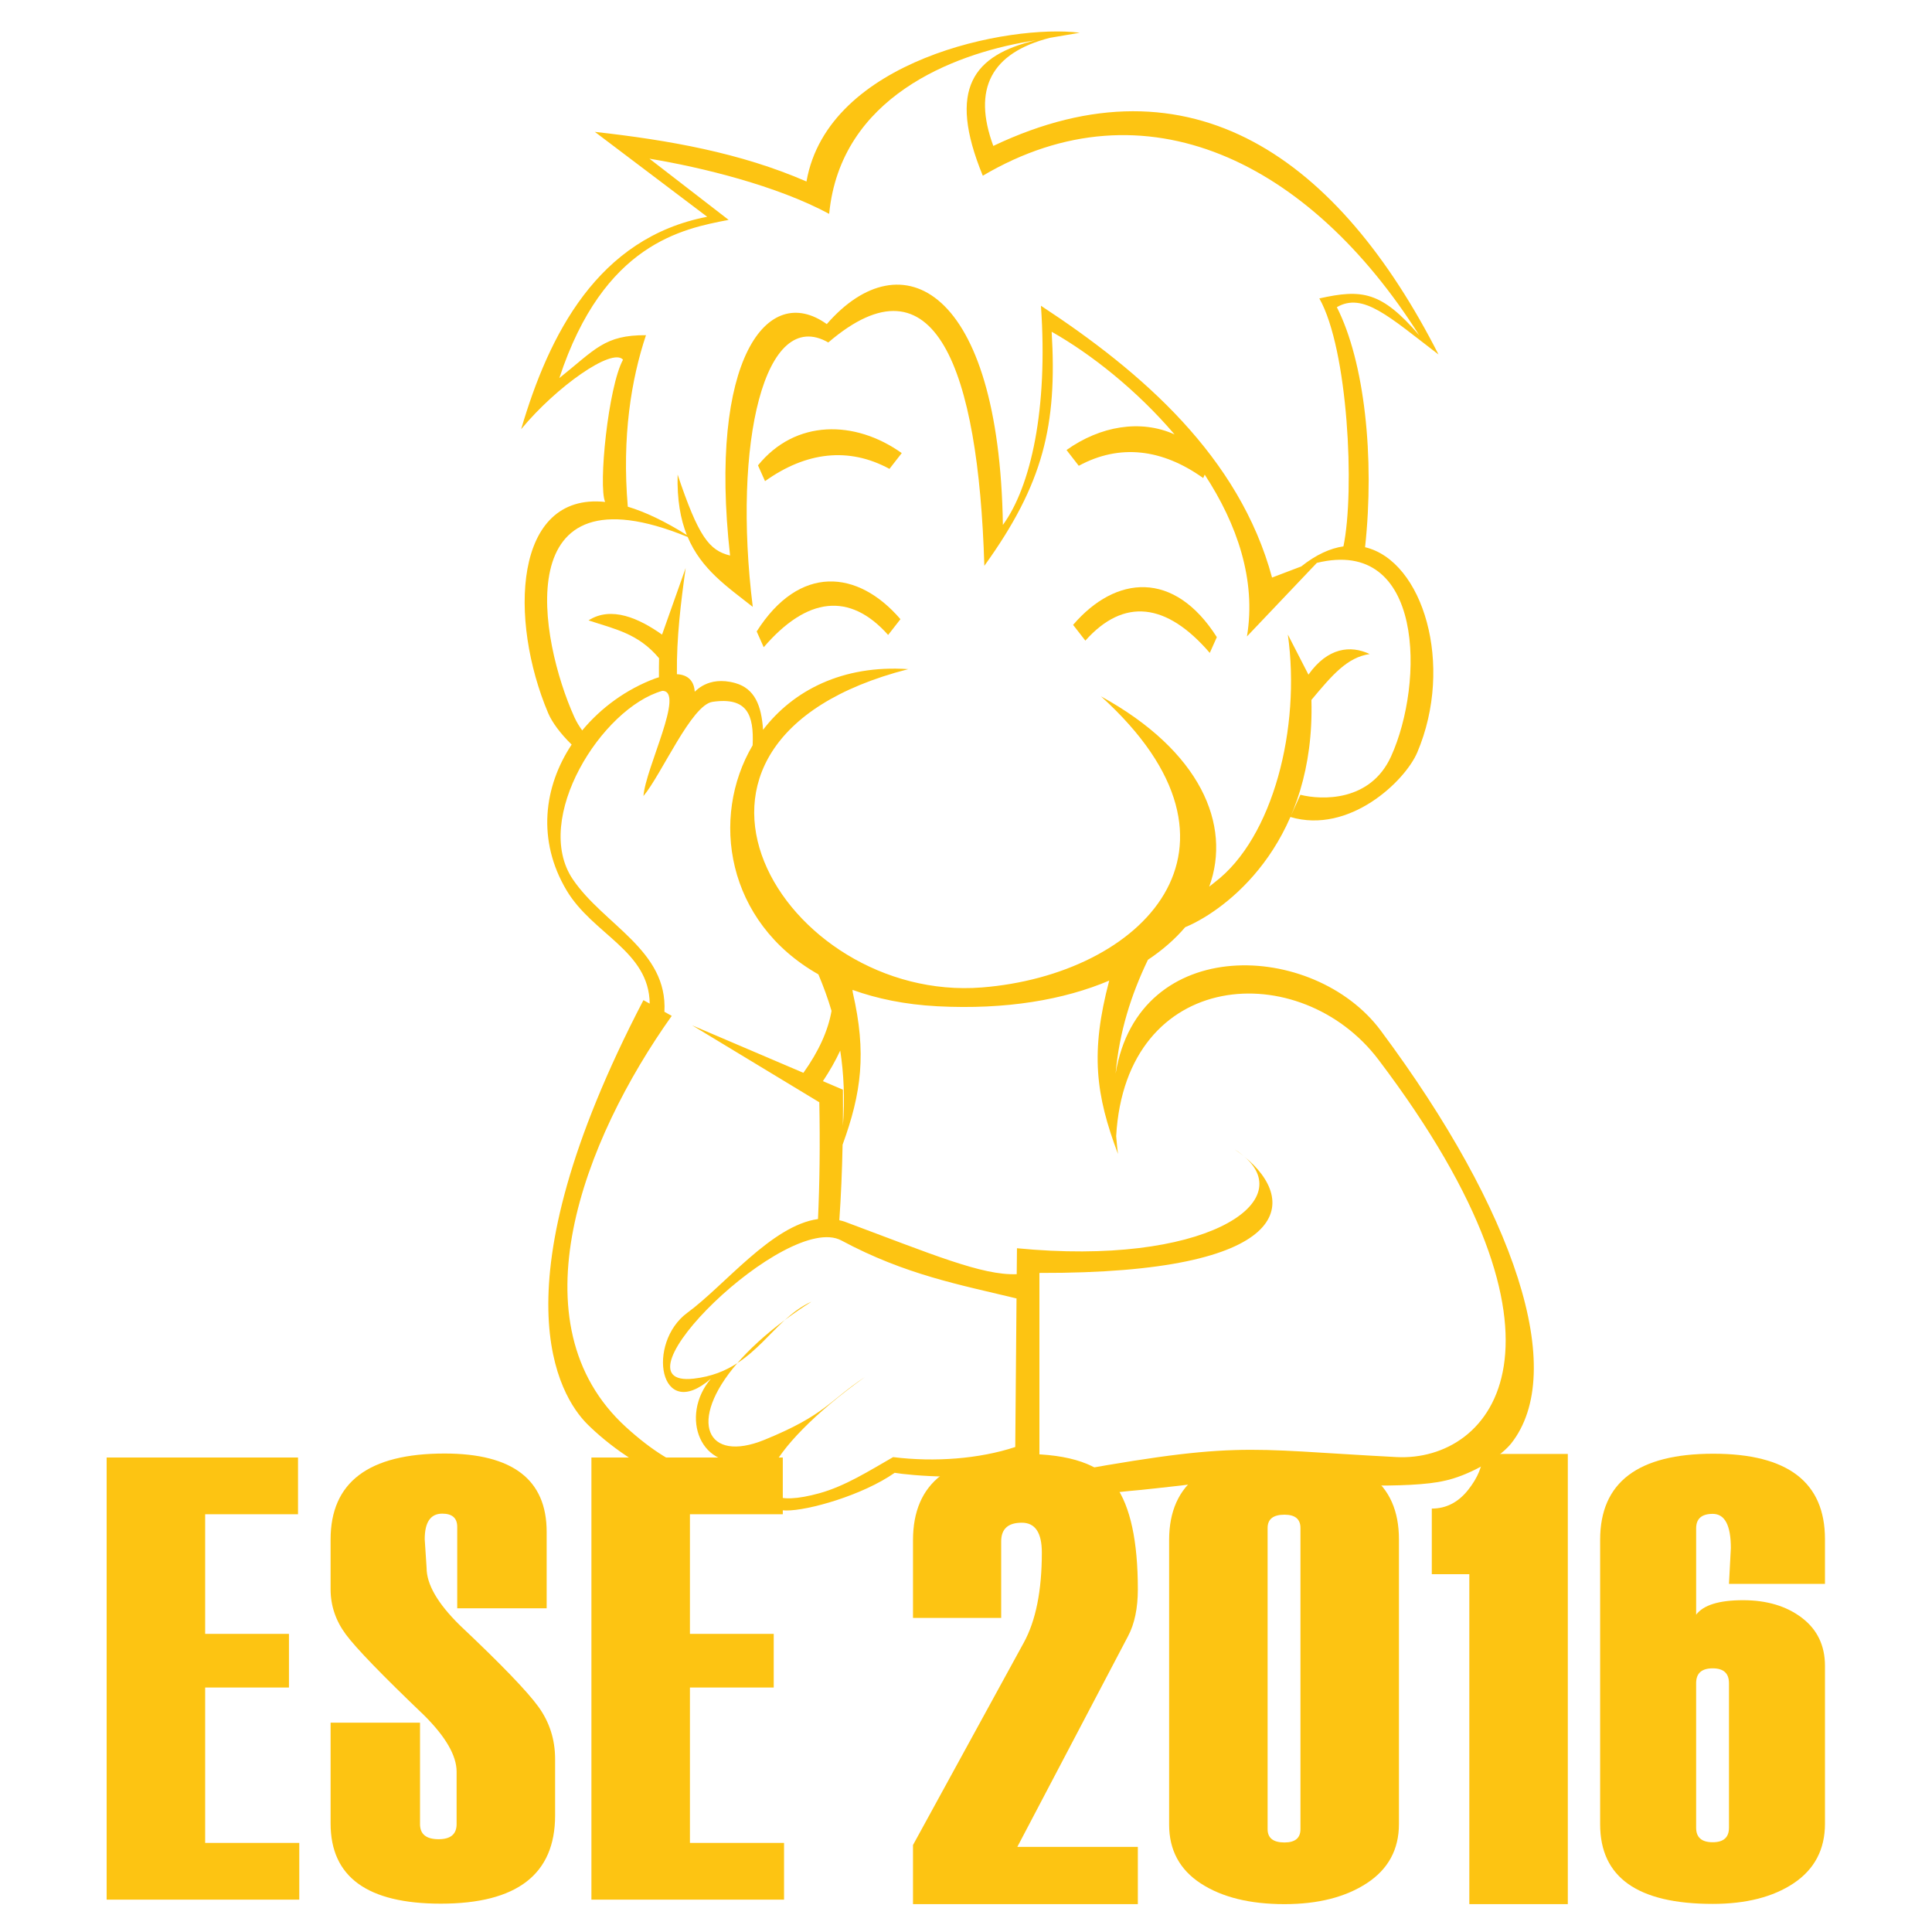 <?xml version="1.0" encoding="UTF-8" standalone="no"?>
<!-- Generator: Adobe Illustrator 17.0.0, SVG Export Plug-In . SVG Version: 6.00 Build 0)  -->

<svg
   xmlns:dc="http://purl.org/dc/elements/1.1/"
   xmlns:cc="http://creativecommons.org/ns#"
   xmlns:rdf="http://www.w3.org/1999/02/22-rdf-syntax-ns#"
   xmlns:svg="http://www.w3.org/2000/svg"
   xmlns="http://www.w3.org/2000/svg"
   xmlns:sodipodi="http://sodipodi.sourceforge.net/DTD/sodipodi-0.dtd"
   xmlns:inkscape="http://www.inkscape.org/namespaces/inkscape"
   version="1.1"
   id="Ebene_1"
   x="0px"
   y="0px"
   width="270"
   height="270"
   viewBox="0 0 270 270"
   enable-background="new 0 0 595.28 841.89"
   xml:space="preserve"
   inkscape:version="0.91 r13725"
   sodipodi:docname="ese_logo_2016.svg"><defs
     id="defs54" /><sodipodi:namedview
     pagecolor="#ffffff"
     bordercolor="#666666"
     borderopacity="1"
     objecttolerance="10"
     gridtolerance="10"
     guidetolerance="10"
     inkscape:pageopacity="0"
     inkscape:pageshadow="2"
     inkscape:window-width="1920"
     inkscape:window-height="1023"
     id="namedview52"
     showgrid="false"
     inkscape:zoom="6.6953125"
     inkscape:cx="205.95271"
     inkscape:cy="60.839777"
     inkscape:window-x="1680"
     inkscape:window-y="0"
     inkscape:window-maximized="1"
     inkscape:current-layer="g42"
     fit-margin-top="3"
     fit-margin-left="3"
     fit-margin-right="3"
     fit-margin-bottom="3" /><g
     id="_x32_011_Pfad"
     display="none"
     style="display:none"
     transform="translate(-200.996,-251.553)"><path
       display="inline"
       d="m 224.053,518.132 -19.852,0 0,-46.213 19.723,0 0,5.93 -9.572,0 0,12.504 8.637,0 0,5.607 -8.637,0 0,16.242 9.701,0 0,5.93 z"
       id="path4"
       inkscape:connector-curvature="0"
       style="display:inline;fill:#fdc412" /><path
       display="inline"
       d="m 227.148,499.634 9.217,0 0,10.603 c 0,1.053 0.639,1.579 1.918,1.579 1.234,0 1.852,-0.526 1.852,-1.579 l 0,-5.479 c 0,-1.676 -1.117,-3.642 -3.352,-5.897 -4.318,-4.19 -7.004,-7.004 -8.057,-8.443 -1.053,-1.439 -1.578,-3.018 -1.578,-4.737 l 0,-5.188 c 0,-5.994 3.914,-8.991 11.748,-8.991 7.014,0 10.52,2.728 10.52,8.186 l 0,7.992 -9.217,0 0,-8.508 c 0,-0.923 -0.514,-1.386 -1.543,-1.386 -1.205,0 -1.809,0.892 -1.809,2.675 l 0.195,2.997 c 0,1.719 1.141,3.717 3.424,5.994 4.242,4.061 6.939,6.897 8.092,8.508 1.153,1.611 1.729,3.438 1.729,5.478 l 0,5.898 c 0,6.145 -3.928,9.217 -11.779,9.217 -7.574,0 -11.359,-2.792 -11.359,-8.379 l 0,-10.54 z"
       id="path6"
       inkscape:connector-curvature="0"
       style="display:inline;fill:#fdc412" /><path
       display="inline"
       d="m 273.75,518.132 -19.852,0 0,-44.849 7.81,0.667 2.67,2.86 9.243,-2.184 0,3.222 -9.572,0 0,12.504 8.637,0 0,5.607 -8.637,0 0,16.242 9.701,0 0,5.931 z"
       id="path8"
       inkscape:connector-curvature="0"
       style="display:inline;fill:#fdc412" /><path
       display="inline"
       d="m 310.266,518.132 -23.17,0 0,-6.123 11.408,-20.947 c 1.246,-2.277 1.869,-5.392 1.869,-9.346 0,-2.063 -0.688,-3.094 -2.063,-3.094 -1.418,0 -2.127,0.645 -2.127,1.934 l 0,7.928 -9.088,0 0,-8.057 c 0,-2.738 0.81,-4.847 2.43,-6.325 0,0 0.731,0.596 3.503,0.339 4.322,-0.401 11.936,-2.033 12.996,-1.412 0.806,0.472 1.451,1.053 1.936,1.742 1.537,2.182 2.305,5.764 2.305,10.748 0,1.955 -0.332,3.566 -0.998,4.834 l -11.422,21.85 12.42,0 0,5.929 z"
       id="path10"
       inkscape:connector-curvature="0"
       style="display:inline;fill:#fdc412" /><path
       display="inline"
       d="m 313.49,510.236 0,-29.745 c 0,-3.939 1.722,-6.584 5.165,-7.935 1.796,-0.704 12.008,-0.655 13.825,0.147 3.131,1.383 4.697,3.957 4.697,7.723 l 0,29.745 c 0,2.664 -1.101,4.727 -3.305,6.188 -2.201,1.461 -5.031,2.191 -8.49,2.191 -3.566,0 -6.441,-0.72 -8.621,-2.159 -2.181,-1.439 -3.271,-3.491 -3.271,-6.155 z m 13.535,0.484 0,-31.485 c 0,-0.923 -0.547,-1.386 -1.643,-1.386 -1.16,0 -1.74,0.463 -1.74,1.386 l 0,31.485 c 0,0.924 0.58,1.386 1.74,1.386 1.096,-10e-4 1.643,-0.462 1.643,-1.386 z"
       id="path12"
       inkscape:connector-curvature="0"
       style="display:inline;fill:#fdc412" /><path
       display="inline"
       d="m 354.582,518.132 -10.152,0 0,-33.87 -3.867,0 0,-6.735 c 1.475,0 2.717,-0.633 3.732,-1.901 1.014,-1.268 1.521,-2.503 1.521,-3.706 l 8.766,0 0,46.212 z"
       id="path14"
       inkscape:connector-curvature="0"
       style="display:inline;fill:#fdc412" /><path
       display="inline"
       d="m 372.146,518.132 -10.15,0 0,-33.87 -3.867,0 0,-6.735 c 1.473,0 2.717,-0.633 3.73,-1.901 1.014,-1.268 1.522,-2.503 1.522,-3.706 l 8.766,0 0,46.212 z"
       id="path16"
       inkscape:connector-curvature="0"
       style="display:inline;fill:#fdc412" /></g><g
     id="Avatar_1_"
     transform="matrix(1.356,0,0,1.356,-261.714,-436.251)"><path
       d="m 341.965,474.31 c 2.097,-0.452 5.31,-2.059 6.747,-3.781 5.941,-7.436 0.444,-23.998 -13.413,-42.606 -6.853,-9.21 -24.945,-10.04 -27.319,4.445 0.383,-4.321 1.6,-8.125 3.33,-11.73 1.515,-1.01 2.803,-2.138 3.842,-3.362 0.179,-0.074 0.341,-0.141 0.553,-0.242 4.417,-2.101 12.852,-8.997 12.456,-23.18 2.145,-2.566 3.684,-4.39 6.005,-4.727 -1.977,-0.941 -4.331,-0.673 -6.31,2.123 l -2.124,-4.134 c 1.354,9.642 -1.54,20.967 -7.512,25.513 -0.173,0.131 -0.377,0.294 -0.591,0.473 2.326,-6.379 -0.893,-13.98 -11.155,-19.616 17.3,15.662 4.133,28.702 -12.283,30.003 -20.378,1.607 -36.899,-25.277 -7.582,-32.807 -6.775,-0.463 -11.874,2.214 -14.962,6.254 -0.163,-2.482 -0.849,-4.243 -2.85,-4.814 -2.905,-0.826 -4.212,1 -4.194,0.875 -0.06,-1.052 -0.658,-1.739 -1.835,-1.794 -0.048,-3.748 0.41,-7.427 0.903,-10.946 l -2.434,6.866 c -2.355,-1.667 -5.225,-2.975 -7.577,-1.466 2.699,0.899 5.122,1.336 7.27,3.903 -0.019,0.674 -0.013,1.315 -0.013,1.959 -0.131,0.041 -0.246,0.069 -0.385,0.121 -2.975,1.112 -5.575,3.008 -7.523,5.355 -0.295,-0.401 -0.57,-0.84 -0.803,-1.352 -3.592,-7.919 -6.974,-26.212 11.671,-18.582 1.409,3.329 4.043,5.108 6.71,7.204 -2.104,-16.891 1.214,-31.015 7.784,-27.25 10.973,-9.407 15.465,2.658 16.082,23.018 6.095,-8.458 7.513,-14.505 6.938,-24.122 4.021,2.268 8.764,6.001 12.664,10.58 -3.501,-1.576 -7.659,-0.867 -11.132,1.609 l 1.262,1.625 c 4.215,-2.289 8.611,-1.746 12.825,1.265 l 0.155,-0.353 c 3.329,5.084 5.327,10.858 4.353,16.675 l 7.203,-7.581 c 11.051,-2.712 11.097,12.351 7.649,19.947 -2.127,4.684 -7.13,4.508 -9.346,3.954 l -1.035,2.288 c 6.088,1.803 11.829,-3.704 13.083,-6.657 3.824,-9.016 0.593,-19.73 -5.38,-21.146 1.004,-9.275 -0.054,-19.115 -2.91,-24.739 2.71,-1.566 5.359,0.964 10.479,4.877 -10.228,-20.088 -25.415,-31.232 -45.884,-21.497 -2.167,-5.878 -0.22,-9.588 5.831,-11.139 l 3.079,-0.524 c -7.184,-0.915 -25.961,2.748 -28.165,15.331 -6.775,-2.954 -14.199,-4.267 -21.811,-5.115 l 11.579,8.751 c -11.287,2.168 -16.31,12.147 -19.176,21.893 3.624,-4.386 9.398,-8.453 10.501,-7.164 -1.523,2.774 -2.563,13.032 -1.846,14.658 -9.459,-0.99 -9.938,12.168 -5.864,21.777 0.395,0.929 1.258,2.104 2.415,3.23 -2.872,4.339 -3.591,9.86 -0.53,15.014 2.704,4.554 8.515,6.243 8.575,11.686 l -0.647,-0.358 c -15.529,29.825 -8.669,40.811 -5.779,43.7 1.953,1.952 5.775,4.912 9.487,5.877 2.766,0.719 4.921,0.698 7.266,0.163 -0.033,1.434 1.53,2.834 3.754,2.855 2.227,0.021 7.85,-1.561 11.167,-3.883 1.267,0.229 9.086,1.011 12.392,-0.605 0.073,0.882 0.073,3.967 0.073,3.967 0,0 10.558,-1.401 11.679,-1.485 1.337,-0.101 4.398,-0.465 5.393,-0.57 0.994,-0.105 3.719,-0.615 8.567,-0.383 6.106,0.294 15.028,0.769 18.648,-0.124 M 250.65,360.685 c 4.57,-13.891 12.715,-15.388 17.448,-16.305 l -8.161,-6.305 c 5.307,0.872 13.109,2.766 18.522,5.686 1.17,-12.098 12.874,-16.439 20.424,-17.746 l 0.883,-0.151 c -6.407,1.531 -9.177,4.944 -5.473,13.965 16.758,-9.889 33.707,-1.387 44.977,16.44 -3.906,-4.528 -5.893,-4.774 -10.293,-3.794 2.959,5.223 3.675,19.811 2.484,25.555 -1.363,0.196 -2.823,0.853 -4.345,2.066 l -3.012,1.147 c -3.367,-12.456 -13.408,-21.186 -23.819,-28.013 0.75,10.671 -1.046,18.646 -3.921,22.588 -0.385,-24.531 -10.466,-29.538 -18.15,-20.696 -6.163,-4.415 -12.216,3.721 -9.968,23.851 -2.153,-0.526 -3.251,-1.929 -5.405,-8.342 -0.067,2.591 0.296,4.594 0.95,6.229 -2.29,-1.436 -4.311,-2.386 -6.085,-2.921 -0.616,-7.22 0.359,-13.132 1.874,-17.674 -4.276,-0.024 -5.225,1.46 -8.93,4.42 z m 29.225,77.066 c 0.011,-1.219 0.011,-2.466 0,-3.728 l -2.06,-0.878 c 0.713,-1.071 1.309,-2.121 1.784,-3.151 0.373,2.408 0.489,4.973 0.276,7.757 z m -22.333,31.069 c -11.705,-10.639 -4.41,-29.605 4.692,-42.402 l -0.755,-0.423 c 0.36,-6.349 -6.252,-8.944 -9.442,-13.658 -4.203,-6.212 2.969,-17.639 9.227,-19.418 2.373,0 -1.728,7.931 -1.945,10.843 1.89,-2.267 4.942,-9.395 7.121,-9.711 3.577,-0.518 4.276,1.337 4.133,4.478 -4.39,7.444 -2.733,18.216 6.776,23.609 0.514,1.228 0.978,2.474 1.355,3.765 -0.353,2.027 -1.313,4.162 -2.899,6.383 l -11.467,-4.895 13.106,7.93 c 0.086,4.4 0.032,8.392 -0.136,12.035 -4.778,0.661 -9.585,6.809 -13.455,9.651 -4.25,3.105 -2.916,11.435 2.425,6.796 -3.284,3.858 -1.113,9.763 4.256,8.362 -3.264,2.627 -7.627,1.529 -12.992,-3.345 z m 40.096,2.031 c -3.712,1.222 -8.297,1.574 -12.586,1.04 -2.534,1.456 -4.968,2.997 -7.604,3.725 -9.175,2.53 -5.694,-4.532 4.692,-11.975 -3.725,2.478 -4.069,3.907 -10.359,6.472 -5.959,2.43 -7.969,-1.908 -2.788,-7.905 -1.209,0.785 -2.642,1.386 -4.493,1.595 -9.023,1.016 9.586,-17.261 15.212,-14.242 6.631,3.556 12.281,4.576 18.057,5.977 l -0.131,15.313 z m 39.283,1.036 c -16.263,-0.84 -16.046,-1.775 -36.792,2.081 l 0,-21.058 c 26.257,0.071 26.777,-7.413 21.104,-12.004 5.607,4.793 -4.216,11.329 -23.418,9.459 l -0.026,2.673 c -3.582,0.144 -8.689,-2.039 -17.754,-5.42 -0.176,-0.065 -0.352,-0.094 -0.528,-0.139 0.173,-2.473 0.283,-5.072 0.336,-7.784 1.949,-5.346 2.483,-9.452 1.051,-15.685 -0.007,-0.094 -0.021,-0.184 -0.029,-0.273 2.514,0.907 5.403,1.511 8.734,1.689 7.098,0.373 13.083,-0.674 17.724,-2.645 -1.957,7.393 -1.402,11.766 0.904,17.868 -0.091,-0.634 -0.131,-1.227 -0.189,-1.832 0.982,-17.395 19.022,-18.457 27.03,-7.891 22.022,29.077 11.807,41.469 1.853,40.961 z"
       id="path19"
       inkscape:connector-curvature="0"
       style="fill:#fdc412" /><path
       d="m 270.99,386.797 0.725,1.626 c 4.454,-5.177 8.849,-5.72 12.823,-1.265 l 1.267,-1.626 c -4.397,-5.119 -10.419,-5.66 -14.815,1.265 z"
       id="path21"
       inkscape:connector-curvature="0"
       style="fill:#fdc412" /><path
       d="m 273.888,457.762 c -2.053,1.53 -3.673,3.034 -4.895,4.445 1.943,-1.265 3.317,-3.002 4.895,-4.445 z"
       id="path23"
       inkscape:connector-curvature="0"
       style="fill:#fdc412" /><path
       d="m 271.124,369.681 0.725,1.625 c 4.214,-3.01 8.613,-3.553 12.824,-1.264 l 1.267,-1.626 c -4.817,-3.433 -10.962,-3.493 -14.816,1.265 z"
       id="path25"
       inkscape:connector-curvature="0"
       style="fill:#fdc412" /><path
       d="m 273.888,457.762 c 0.845,-0.626 1.753,-1.26 2.749,-1.892 -1.051,0.475 -1.926,1.144 -2.749,1.892 z"
       id="path27"
       inkscape:connector-curvature="0"
       style="fill:#fdc412" /><path
       d="m 303.6,386.119 1.262,1.625 c 3.975,-4.454 8.372,-3.912 12.825,1.264 l 0.726,-1.625 C 314.016,380.46 307.995,381 303.6,386.119 Z"
       id="path29"
       inkscape:connector-curvature="0"
       style="fill:#fdc412" /><path
       d="m 321.232,440.906 c -0.289,-0.245 -0.603,-0.488 -0.974,-0.723 0.343,0.234 0.664,0.478 0.974,0.723 z"
       id="path31"
       inkscape:connector-curvature="0"
       style="fill:#fdc412" /></g><g
     id="ESE_2015"
     transform="matrix(1.356,0,0,1.356,-261.714,-436.251)"><g
       id="g34"
       transform="matrix(1,0,0,0.986,0,6.621)"><path
         d="m 223.848,518.132 -19.852,0 0,-46.213 19.723,0 0,5.93 -9.571,0 0,12.504 8.637,0 0,5.607 -8.637,0 0,16.242 9.7,0 0,5.93 z"
         id="path36"
         inkscape:connector-curvature="0"
         style="fill:#fdc412" /><path
         d="m 227.075,499.634 9.217,0 0,10.603 c 0,1.053 0.639,1.579 1.918,1.579 1.235,0 1.853,-0.526 1.853,-1.579 l 0,-5.479 c 0,-1.676 -1.117,-3.642 -3.352,-5.897 -4.318,-4.189 -7.004,-7.004 -8.057,-8.443 -1.053,-1.439 -1.579,-3.019 -1.579,-4.737 l 0,-5.188 c 0,-5.994 3.916,-8.991 11.748,-8.991 7.014,0 10.521,2.729 10.521,8.186 l 0,7.992 -9.217,0 0,-8.508 c 0,-0.924 -0.515,-1.386 -1.544,-1.386 -1.205,0 -1.807,0.892 -1.807,2.675 l 0.194,2.997 c 0,1.719 1.141,3.717 3.424,5.994 4.243,4.061 6.94,6.896 8.092,8.508 1.152,1.611 1.728,3.438 1.728,5.479 l 0,5.897 c 0,6.145 -3.927,9.217 -11.779,9.217 -7.573,0 -11.359,-2.793 -11.359,-8.379 l 0,-10.54 z"
         id="path38"
         inkscape:connector-curvature="0"
         style="fill:#fdc412" /><path
         d="m 273.809,518.132 -19.852,0 0,-46.213 19.723,0 0,5.93 -9.571,0 0,12.504 8.637,0 0,5.607 -8.637,0 0,16.242 9.7,0 0,5.93 z"
         id="path40"
         inkscape:connector-curvature="0"
         style="fill:#fdc412" /></g><g
       id="g42"
       transform="matrix(1,0,0,1.004,0,-2.663)"><path
         d="m 310.271,518.551 -23.171,0 0,-6.068 11.408,-20.758 c 1.246,-2.256 1.87,-5.344 1.87,-9.262 0,-2.044 -0.688,-3.066 -2.063,-3.066 -1.418,0 -2.127,0.639 -2.127,1.917 l 0,7.857 -9.088,0 0,-7.984 c 0,-5.897 3.824,-8.847 11.473,-8.847 4.726,0 7.858,1.081 9.394,3.242 1.536,2.162 2.305,5.712 2.305,10.651 0,1.937 -0.334,3.534 -0.999,4.79 l -11.422,21.653 12.421,0 0,5.876 z"
         id="path44"
         inkscape:connector-curvature="0"
         style="fill:#fdc412" /><path
         d="m 313.496,510.384 0,-29.215 c 0,-5.887 3.984,-8.831 11.956,-8.831 7.819,0 11.73,2.923 11.73,8.768 l 0,29.215 c 0,2.616 -1.102,4.643 -3.304,6.078 -2.202,1.435 -5.032,2.152 -8.491,2.152 -3.566,0 -6.44,-0.707 -8.621,-2.12 -2.181,-1.413 -3.27,-3.43 -3.27,-6.046 z m 13.535,0.475 0,-30.924 c 0,-0.908 -0.548,-1.361 -1.644,-1.361 -1.16,0 -1.74,0.454 -1.74,1.361 l 0,30.924 c 0,0.908 0.58,1.361 1.74,1.361 1.096,-9.9e-4 1.644,-0.454 1.644,-1.361 z"
         id="path46"
         inkscape:connector-curvature="0"
         style="fill:#fdc412" /><path
         d="m 354.586,518.551 -10.151,0 0,-33.87 -3.867,0 0,-6.735 c 1.474,0 2.718,-0.634 3.731,-1.901 1.013,-1.267 1.521,-2.503 1.521,-3.706 l 8.766,0 0,46.212 z"
         id="path48"
         inkscape:connector-curvature="0"
         style="fill:#fdc412" /><g
         transform="scale(1.009,0.991)"
         style="font-size:65.409px;font-family:Haettenschweiler;fill:#fdc412"
         id="text50"><path
           d="m 377.689,490.085 -9.805,0 0.192,-3.705 q 0,-3.545 -1.852,-3.545 -1.693,0 -1.693,1.501 l 0,8.943 q 1.118,-1.501 4.791,-1.501 3.641,0 6.004,1.82 2.363,1.82 2.363,4.982 l 0,16.352 q 0,3.992 -3.194,6.164 -3.162,2.14 -8.272,2.14 -11.498,0 -11.498,-8.24 l 0,-29.479 q 0,-8.911 11.562,-8.911 11.402,0 11.402,8.847 l 0,4.631 z m -9.805,25.263 0,-14.979 q 0,-1.533 -1.661,-1.533 -1.693,0 -1.693,1.533 l 0,14.979 q 0,1.501 1.693,1.501 1.661,0 1.661,-1.501 z"
           style="font-size:65.409px;font-family:Haettenschweiler;fill:#fdc412"
           id="path4159" /></g></g></g></svg>